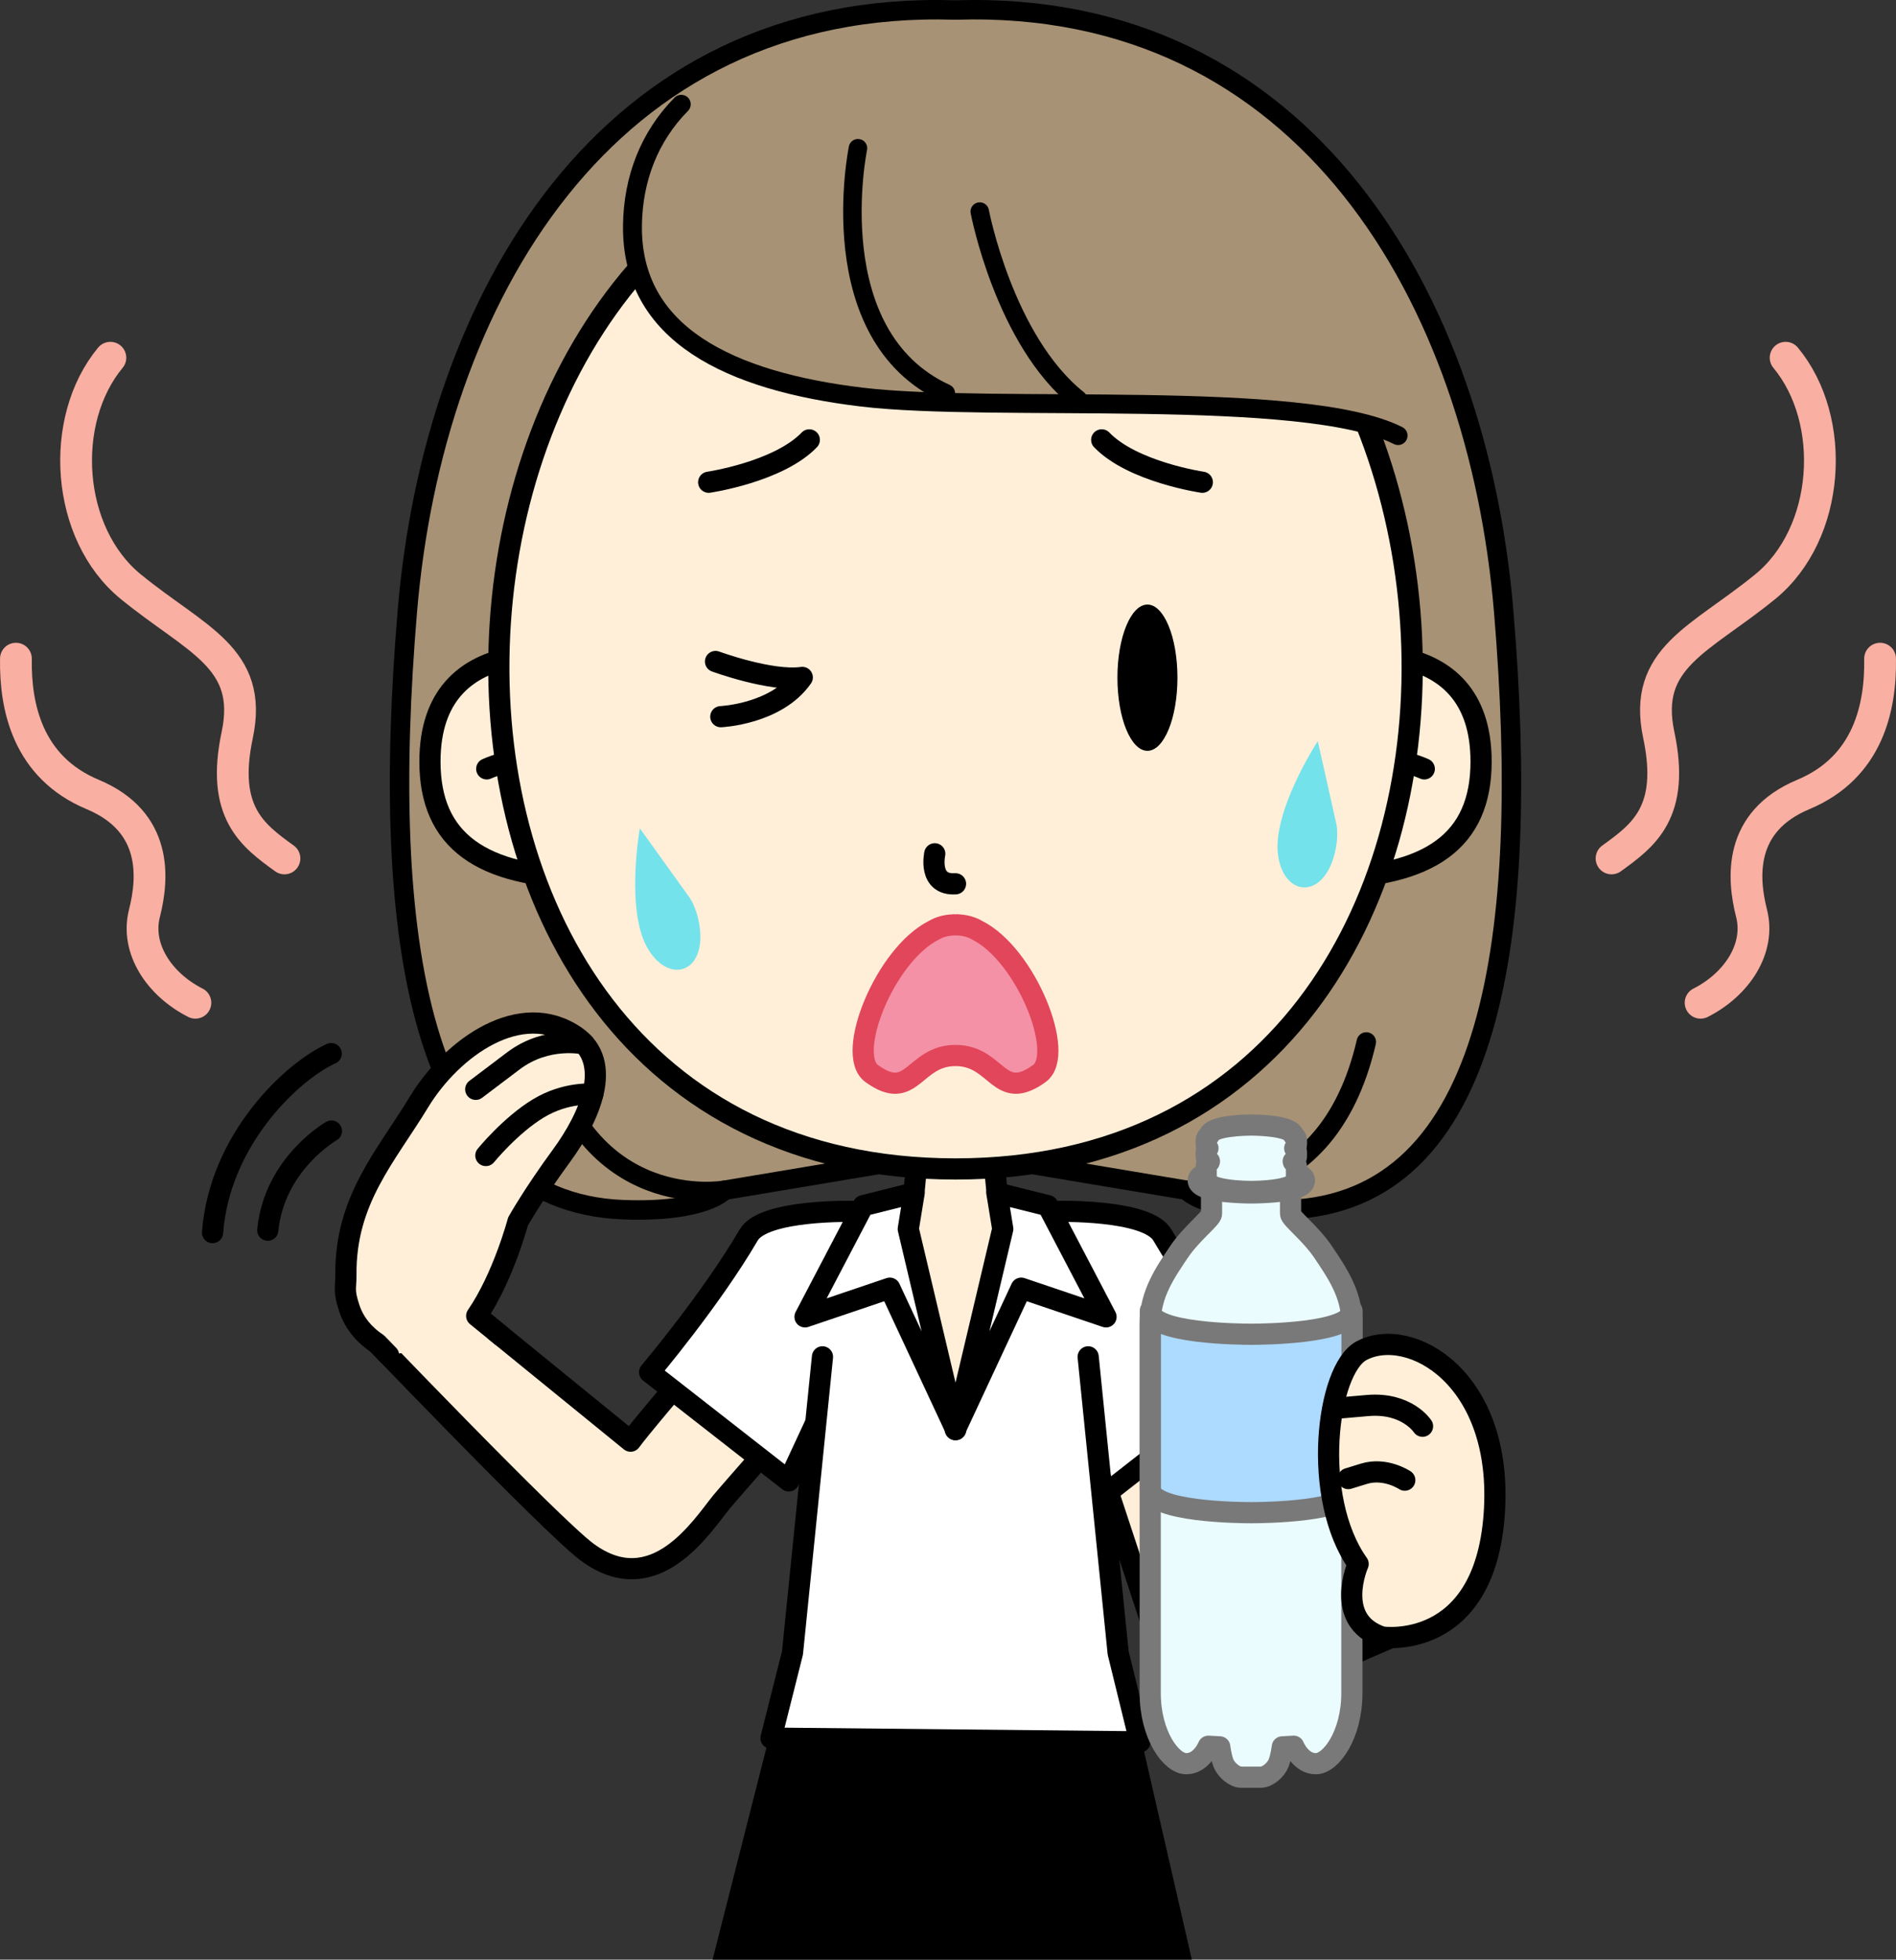<?xml version="1.0" encoding="UTF-8" standalone="no"?>
<svg
   xmlns:dc="http://purl.org/dc/elements/1.1/"
   xmlns:cc="http://creativecommons.org/ns#"
   xmlns:rdf="http://www.w3.org/1999/02/22-rdf-syntax-ns#"
   xmlns:svg="http://www.w3.org/2000/svg"
   xmlns="http://www.w3.org/2000/svg"
   xmlns:sodipodi="http://sodipodi.sourceforge.net/DTD/sodipodi-0.dtd"
   xmlns:inkscape="http://www.inkscape.org/namespaces/inkscape"
   version="1.1"
   x="0"
   y="0"
   width="358.056"
   height="370.021"
   viewBox="0 0 358.056 370.021"
   id="svg176"
   sodipodi:docname="humid.svg"
   inkscape:version="1.0.2-2 (e86c870879, 2021-01-15)">
  <rect x="0" y="0" width="358.056" height="370.021" fill="#333333" stroke="none"/>
  <sodipodi:namedview
     pagecolor="#ffffff"
     bordercolor="#666666"
     borderopacity="1"
     objecttolerance="10"
     gridtolerance="10"
     guidetolerance="10"
     inkscape:pageopacity="0"
     inkscape:pageshadow="2"
     inkscape:window-width="1920"
     inkscape:window-height="1017"
     id="namedview178"
     showgrid="false"
     fit-margin-top="0"
     fit-margin-left="0"
     fit-margin-right="0"
     fit-margin-bottom="0"
     inkscape:zoom="1.6070609"
     inkscape:cx="148.94957"
     inkscape:cy="238.83954"
     inkscape:window-x="-8"
     inkscape:window-y="-8"
     inkscape:window-maximized="1"
     inkscape:current-layer="g173" />
  <defs
     id="defs5">
    <clipPath
       id="Clip_1">
      <path
         d="M 361.897,-0.958 V 372.885 H 0.316 V -0.958 Z"
         id="path2" />
    </clipPath>
  </defs>
  <g
     id="Layer_1"
     transform="translate(-2.259,-2.864)">
    <g
       clip-path="url(#Clip_1)"
       id="g173">
      <path
         d="M 286.225,118.274 C 281.307,59.547 248.861,2.619 182.706,4.757 116.55,2.619 84.104,59.547 79.186,118.274 c -5.135,61.306 1.942,111.5 40.737,113 15.565,0.601 19.142,-3.665 19.142,-3.665 l 43.641,-7.303 43.64,7.303 c 0,0 3.578,4.266 19.143,3.665 38.795,-1.5 45.871,-51.694 40.736,-113"
         fill="#a79275"
         id="path11" />
      <path
         d="M 286.225,118.274 C 281.307,59.547 248.861,2.619 182.706,4.757 116.55,2.619 84.104,59.547 79.186,118.274 c -5.135,61.306 1.942,111.5 40.737,113 15.565,0.601 19.142,-3.665 19.142,-3.665 l 43.641,-7.303 43.64,7.303 c 0,0 3.578,4.266 19.143,3.665 38.795,-1.5 45.871,-51.694 40.736,-113 z"
         fill-opacity="0"
         stroke="#797979"
         stroke-width="3.671"
         stroke-linecap="round"
         stroke-linejoin="round"
         id="path13"
         style="stroke:#000000;stroke-opacity:1" />
      <path
         d="m 139.065,227.609 c 0,0 -26.373,4.662 -33.937,-28.002"
         fill-opacity="0"
         stroke="#797979"
         stroke-width="3.671"
         stroke-linecap="round"
         stroke-linejoin="round"
         id="path15"
         style="stroke:#000000;stroke-opacity:1" />
      <path
         d="m 226.346,227.609 c 0,0 26.373,4.662 33.938,-28.002"
         fill-opacity="0"
         stroke="#797979"
         stroke-width="3.671"
         stroke-linecap="round"
         stroke-linejoin="round"
         id="path17"
         style="stroke:#000000;stroke-opacity:1" />
      <path
         d="m 214.063,239.476 c 0,0 0.073,-1.281 -5.474,-4.341 -5.549,-3.06 -17.176,-7.281 -24.253,-6.891 -1.62,0.09 -2.591,0.159 -2.615,0.16 -0.023,0.001 -1.013,0.039 -2.633,0.123 -7.079,0.371 -18.186,5.815 -23.374,9.453 -5.188,3.636 -4.977,4.902 -4.977,4.902 0.295,6.701 6.395,23.9 6.395,23.9 l 26.568,-1.429 26.568,-1.429 c 0,0 4.219,-17.754 3.795,-24.448"
         fill="#ffffff"
         id="path19" />
      <path
         d="m 214.063,239.476 c 0,0 0.073,-1.281 -5.474,-4.341 -5.549,-3.06 -17.176,-7.281 -24.253,-6.891 -1.62,0.09 -2.591,0.159 -2.615,0.16 -0.023,0.001 -1.013,0.039 -2.633,0.123 -7.079,0.371 -18.186,5.815 -23.374,9.453 -5.188,3.636 -4.977,4.902 -4.977,4.902 0.295,6.701 6.395,23.9 6.395,23.9 l 26.568,-1.429 26.568,-1.429 c 0,0 4.219,-17.754 3.795,-24.448 z"
         fill-opacity="0"
         stroke="#797979"
         stroke-width="4"
         stroke-linecap="round"
         stroke-linejoin="round"
         id="path21" />
      <path
         d="m 195.008,230.685 -4.451,-2.574 -1.361,-14.38 -6.49,-4.22 -6.49,4.22 -1.362,14.38 -4.451,2.574 c 0,8.467 12.303,42.406 12.303,42.406 0,0 12.302,-33.748 12.302,-42.406"
         fill="#ffefd9"
         id="path23" />
      <path
         d="m 195.008,230.685 -4.451,-2.574 -1.361,-14.38 -6.49,-4.22 -6.49,4.22 -1.362,14.38 -4.451,2.574 c 0,8.467 12.303,42.406 12.303,42.406 0,0 12.302,-33.748 12.302,-42.406 z"
         fill-opacity="0"
         stroke="#797979"
         stroke-width="4"
         stroke-linecap="round"
         stroke-linejoin="round"
         id="path25"
         style="stroke:#000000;stroke-opacity:1" />
      <path
         d="m 156.23,236.542 c -3.673,1.021 -32.019,34.457 -34.892,38.443 l -35.251,-28.693 -16.297,6.38 c 0,0 36.664,38.347 43.388,43.292 12.712,9.349 21.653,-4.975 25.346,-9.517 1.381,-1.698 17.726,-20.189 20.866,-24.051"
         fill="#ffefd9"
         id="path27" />
      <path
         d="m 156.23,236.542 c -3.673,1.021 -32.019,34.457 -34.892,38.443 l -35.251,-28.693 -16.297,6.38 c 0,0 36.664,38.347 43.388,43.292 12.712,9.349 21.653,-4.975 25.346,-9.517 1.381,-1.698 17.726,-20.189 20.866,-24.051"
         fill-opacity="0"
         stroke="#797979"
         stroke-width="4"
         stroke-linecap="round"
         stroke-linejoin="round"
         id="path29"
         style="stroke:#000000;stroke-opacity:1" />
      <path
         d="m 235.401,324.866 -7.268,-18.173 31.721,-9.693 13.872,11.256 z"
         fill="#ffefd9"
         id="path31" />
      <path
         d="m 235.401,324.866 -7.268,-18.173 31.721,-9.693 13.872,11.256 z"
         fill-opacity="0"
         stroke="#797979"
         stroke-width="4"
         stroke-linecap="round"
         stroke-linejoin="round"
         id="path33"
         style="stroke:#000000;stroke-opacity:1" />
      <path
         d="m 204.078,261.925 16.538,50.195 c 0,0 2.124,7.646 10.47,7.646 3.788,0 9.716,-7 9.716,-7 -5.441,-20.368 -23.228,-71.963 -28.495,-74.888 l -1.149,-0.517"
         fill="#ffefd9"
         id="path35" />
      <path
         d="m 204.078,261.925 16.538,50.195 c 0,0 2.124,7.646 10.47,7.646 3.788,0 9.716,-7 9.716,-7 -5.441,-20.368 -23.228,-71.963 -28.495,-74.888 l -1.149,-0.517"
         fill-opacity="0"
         stroke="#797979"
         stroke-width="4"
         stroke-linecap="round"
         stroke-linejoin="round"
         id="path37"
         style="stroke:#000000;stroke-opacity:1" />
      <path
         d="m 201.762,231.603 c 0,0 17.129,-0.469 20.006,4.459 7.125,12.203 18.704,25.901 18.704,25.901 l -29.568,23.099 -5.953,-22.467"
         fill="#ffffff"
         id="path39" />
      <path
         d="m 201.762,231.603 c 0,0 17.129,-0.469 20.006,4.459 7.125,12.203 18.704,25.901 18.704,25.901 l -29.568,23.099 -5.953,-22.467"
         fill-opacity="0"
         stroke="#797979"
         stroke-width="4"
         stroke-linecap="round"
         stroke-linejoin="round"
         id="path41"
         style="stroke:#000000;stroke-opacity:1" />
      <path
         d="m 163.649,231.603 c 0,0 -17.129,-0.469 -20.006,4.459 -7.125,12.203 -18.704,25.901 -18.704,25.901 l 26.277,20.526 9.245,-19.894"
         fill="#ffffff"
         id="path43" />
      <path
         d="m 163.649,231.603 c 0,0 -17.129,-0.469 -20.006,4.459 -7.125,12.203 -18.704,25.901 -18.704,25.901 l 26.277,20.526 9.245,-19.894"
         fill-opacity="0"
         stroke="#797979"
         stroke-width="4"
         stroke-linecap="round"
         stroke-linejoin="round"
         id="path45"
         style="stroke:#000000;stroke-opacity:1" />
      <path
         style="fill:#000000;fill-opacity:1;stroke:#000000;stroke-width:0.99px;stroke-linecap:butt;stroke-linejoin:miter;stroke-opacity:1"
         d="m 137.396,372.657 10.328,-40.637 69.879,0.681 9.197,40.064 z"
         id="path1005" />
      <path
         d="m 157.581,259.062 -5.664,55.904 -4.051,16.093 69.678,0.699 -4.123,-16.792 -5.664,-55.904"
         fill="#ffffff"
         id="path51" />
      <path
         d="m 157.581,259.062 -5.664,55.904 -4.051,16.093 69.678,0.699 -4.123,-16.792 -5.664,-55.904"
         fill-opacity="0"
         stroke="#797979"
         stroke-width="4"
         stroke-linecap="round"
         stroke-linejoin="round"
         id="path53"
         style="stroke:#000000;stroke-opacity:1" />
      <path
         d="m 170.442,245.435 c 0,5.521 12.303,27.656 12.303,27.656 0,0 12.303,-22.01 12.303,-27.656"
         fill="#ffefd9"
         id="path59" />
      <path
         d="m 174.893,228.111 -9.617,2.406 -10.992,20.997 16.014,-5.417 12.453,26.712 -8.967,-37.89 z"
         fill="#ffffff"
         id="path63" />
      <path
         d="m 174.893,228.111 -9.617,2.406 -10.992,20.997 16.014,-5.417 12.453,26.712 -8.967,-37.89 z"
         fill-opacity="0"
         stroke="#797979"
         stroke-width="4"
         stroke-linecap="round"
         stroke-linejoin="round"
         id="path65"
         style="stroke:#000000;stroke-opacity:1" />
      <path
         d="m 190.518,228.111 9.619,2.406 10.991,20.997 -16.014,-5.417 -12.453,26.712 8.967,-37.89 z"
         fill="#ffffff"
         id="path67" />
      <path
         d="m 190.518,228.111 9.619,2.406 10.991,20.997 -16.014,-5.417 -12.453,26.712 8.967,-37.89 z"
         fill-opacity="0"
         stroke="#797979"
         stroke-width="4"
         stroke-linecap="round"
         stroke-linejoin="round"
         id="path69"
         style="stroke:#000000;stroke-opacity:1" />
      <path
         d="m 111.595,127.029 c 0,0 -28.141,-5.808 -28.141,19.636 0,14.967 9.687,21.763 29.605,22.048"
         fill="#ffefd9"
         id="path71" />
      <path
         d="m 111.595,127.029 c 0,0 -28.141,-5.808 -28.141,19.636 0,14.967 9.687,21.763 29.605,22.048"
         fill-opacity="0"
         stroke="#797979"
         stroke-width="4"
         stroke-linecap="round"
         stroke-linejoin="round"
         id="path73"
         style="stroke:#000000;stroke-opacity:1" />
      <path
         d="m 94.177,148.042 c 0,0 3.689,-1.704 7.205,-1.682"
         fill="#ffefd9"
         id="path75" />
      <path
         d="m 94.177,148.042 c 0,0 3.689,-1.704 7.205,-1.682"
         fill-opacity="0"
         stroke="#797979"
         stroke-width="4"
         stroke-linecap="round"
         stroke-linejoin="round"
         id="path77"
         style="stroke:#000000;stroke-opacity:1" />
      <path
         d="m 253.815,127.029 c 0,0 28.143,-5.808 28.143,19.636 0,14.967 -9.69,21.763 -29.608,22.048"
         fill="#ffefd9"
         id="path79" />
      <path
         d="m 253.815,127.029 c 0,0 28.143,-5.808 28.143,19.636 0,14.967 -9.69,21.763 -29.608,22.048"
         fill-opacity="0"
         stroke="#797979"
         stroke-width="4"
         stroke-linecap="round"
         stroke-linejoin="round"
         id="path81"
         style="stroke:#000000;stroke-opacity:1" />
      <path
         d="m 271.233,148.042 c 0,0 -3.689,-1.704 -7.205,-1.682"
         fill="#ffefd9"
         id="path83" />
      <path
         d="m 271.233,148.042 c 0,0 -3.689,-1.704 -7.205,-1.682"
         fill-opacity="0"
         stroke="#797979"
         stroke-width="4"
         stroke-linecap="round"
         stroke-linejoin="round"
         id="path85"
         style="stroke:#000000;stroke-opacity:1" />
      <path
         d="m 182.705,223.583 c -120.76,0 -109.076,-196.947 0,-196.947 109.077,0 120.761,196.947 0,196.947"
         fill="#ffefd9"
         id="path87" />
      <path
         d="m 182.705,223.583 c -120.76,0 -109.076,-196.947 0,-196.947 109.077,0 120.761,196.947 0,196.947 z"
         fill-opacity="0"
         stroke="#797979"
         stroke-width="4"
         stroke-linecap="round"
         stroke-linejoin="round"
         id="path89"
         style="stroke:#000000;stroke-opacity:1" />
      <path
         d="m 121.7,45.378 c -0.278,20.617 18.4,29.478 43.328,32.468 24.93,2.991 83.449,-1.709 101.256,7.264 0,0 -6.926,-74.797 -99.568,-74.797 -29.772,0 -44.75,15.461 -45.016,35.065"
         fill="#a79275"
         id="path91" />
      <path
         d="m 130.913,22.552 c -6.026,6.101 -9.094,14.048 -9.213,22.826 -0.278,20.617 18.4,29.478 43.328,32.468 24.93,2.991 83.449,-1.709 101.256,7.264"
         fill-opacity="0"
         stroke="#797979"
         stroke-width="3.571"
         stroke-linecap="round"
         stroke-linejoin="round"
         id="path93"
         style="stroke:#000000;stroke-opacity:1" />
      <path
         d="m 164.284,30.853 c 0,0 -7.302,35.317 16.599,46.281"
         fill-opacity="0"
         stroke="#797979"
         stroke-width="3.492"
         stroke-linecap="round"
         stroke-linejoin="round"
         id="path95"
         style="stroke:#000000;stroke-opacity:1" />
      <path
         d="m 187.284,42.815 c 0,0 4.642,24.383 18.571,35.474"
         fill-opacity="0"
         stroke="#797979"
         stroke-width="3.492"
         stroke-linecap="round"
         stroke-linejoin="round"
         id="path97"
         style="stroke:#000000;stroke-opacity:1" />
      <path
         d="m 178.787,164.075 c 0,0 -1.333,6 3.919,5.667"
         fill-opacity="0"
         stroke="#797979"
         stroke-width="4"
         stroke-linecap="round"
         stroke-linejoin="round"
         id="path99"
         style="stroke:#000000;stroke-opacity:1" />
      <path
         d="m 186.778,178.507 c -0.988,-0.582 -2.179,-0.937 -3.594,-1.004 -0.048,-0.003 -0.095,-0.013 -0.142,-0.015 -0.117,-0.003 -0.223,0.006 -0.337,0.006 -0.114,0 -0.22,-0.009 -0.337,-0.006 -0.047,0.002 -0.095,0.012 -0.143,0.015 -1.415,0.067 -2.605,0.422 -3.593,1.004 -9.233,4.595 -16.776,23.423 -11.764,27.054 7.73,5.601 7.888,-3.398 15.837,-3.398 7.949,0 8.106,8.999 15.837,3.398 5.011,-3.631 -2.532,-22.459 -11.764,-27.054"
         fill="#f4aca6"
         id="path101"
         style="fill:#f491a6;fill-opacity:1" />
      <path
         d="m 186.778,178.507 c -0.988,-0.582 -2.179,-0.937 -3.594,-1.004 -0.048,-0.003 -0.095,-0.013 -0.142,-0.015 -0.117,-0.003 -0.223,0.006 -0.337,0.006 -0.114,0 -0.22,-0.009 -0.337,-0.006 -0.047,0.002 -0.095,0.012 -0.143,0.015 -1.415,0.067 -2.605,0.422 -3.593,1.004 -9.233,4.595 -16.776,23.423 -11.764,27.054 7.73,5.601 7.888,-3.398 15.837,-3.398 7.949,0 8.106,8.999 15.837,3.398 5.011,-3.631 -2.532,-22.459 -11.764,-27.054 z"
         fill-opacity="0"
         stroke="#797979"
         stroke-width="4"
         stroke-linecap="round"
         stroke-linejoin="round"
         id="path103"
         style="stroke:#e2465b;stroke-opacity:1" />
      <path
         d="m 224.618,130.824 c 0,7.627 -2.537,13.81 -5.668,13.81 -3.131,0 -5.668,-6.183 -5.668,-13.81 0,-7.627 2.537,-13.808 5.668,-13.808 3.131,0 5.668,6.181 5.668,13.808"
         fill="#797979"
         id="path105"
         style="fill:#000000;fill-opacity:1" />
      <path
         d="m 138.384,138.186 c 0,0 10.516,-0.449 15.383,-7.412 -5.883,0.849 -16.383,-3.006 -16.383,-3.006"
         fill-opacity="0"
         stroke="#797979"
         stroke-width="4"
         stroke-linecap="round"
         stroke-linejoin="round"
         id="path107"
         style="stroke:#000000;stroke-opacity:1" />
      <path
         d="m 123.09,159.27 c 0,0 -2.847,15.986 1.72,23.073 3.985,6.183 10.346,4.157 9.662,-3.707 -0.341,-3.935 -1.96,-6.244 -1.96,-6.244"
         fill="#b4e2eb"
         id="path109"
         style="fill:#73e2eb;fill-opacity:1" />
      <path
         d="m 251.121,142.801 c 0,0 -8.88,13.594 -7.453,21.903 1.245,7.249 7.891,7.877 10.341,0.373 1.227,-3.754 0.643,-6.512 0.643,-6.512"
         fill="#b4e2eb"
         id="path113"
         style="fill:#73e2eb;fill-opacity:1" />
      <path
         d="m 136.094,93.92 c 0,0 13.167,-1.935 19,-8"
         fill-opacity="0"
         stroke="#797979"
         stroke-width="4"
         stroke-linecap="round"
         stroke-linejoin="round"
         id="path117"
         style="stroke:#000000;stroke-opacity:1" />
      <path
         d="m 229.315,93.92 c 0,0 -13.167,-1.935 -19,-8"
         fill-opacity="0"
         stroke="#797979"
         stroke-width="4"
         stroke-linecap="round"
         stroke-linejoin="round"
         id="path119"
         style="stroke:#000000;stroke-opacity:1" />
      <path
         d="m 75.635,258.753 -2.139,-2.21 c -2.118,-1.392 -4.232,-3.536 -5.263,-6.636 -1.154,-3.468 -0.628,-3.772 -0.652,-6.31 -0.137,-14.185 7.559,-22.369 13.801,-32.652 6.246,-10.285 19.233,-19.552 29.61,-12.372 7.177,4.965 2.614,15.279 -2.714,22.539 -5.328,7.268 -8.198,12.399 -8.198,12.399 0,0 -2.813,10.586 -7.8,17.823 l 4.699,3.823"
         fill="#ffefd9"
         id="path121" />
      <path
         d="m 75.635,258.753 -2.139,-2.21 c -2.118,-1.392 -4.232,-3.536 -5.263,-6.636 -1.154,-3.468 -0.628,-3.772 -0.652,-6.31 -0.137,-14.185 7.559,-22.369 13.801,-32.652 6.246,-10.285 19.233,-19.552 29.61,-12.372 7.177,4.965 2.614,15.279 -2.714,22.539 -5.328,7.268 -8.198,12.399 -8.198,12.399 0,0 -2.813,10.586 -7.8,17.823 l 4.699,3.823"
         fill-opacity="0"
         stroke="#797979"
         stroke-width="4"
         stroke-linecap="round"
         stroke-linejoin="round"
         id="path123"
         style="stroke:#000000;stroke-opacity:1" />
      <path
         d="m 114.205,209.477 c 0,0 -5.007,-0.514 -10.285,2.68 -5.276,3.195 -9.908,8.893 -9.908,8.893"
         fill="#ffefd9"
         id="path125" />
      <path
         d="m 114.205,209.477 c 0,0 -5.007,-0.514 -10.285,2.68 -5.276,3.195 -9.908,8.893 -9.908,8.893"
         fill-opacity="0"
         stroke="#797979"
         stroke-width="4"
         stroke-linecap="round"
         stroke-linejoin="round"
         id="path127"
         style="stroke:#000000;stroke-opacity:1" />
      <path
         d="m 112.596,199.988 c 0,0 -6.979,-1.631 -13.368,3.176 -5.459,4.11 -7.126,5.387 -7.126,5.387"
         fill="#ffefd9"
         id="path129" />
      <path
         d="m 112.596,199.988 c 0,0 -6.979,-1.631 -13.368,3.176 -5.459,4.11 -7.126,5.387 -7.126,5.387"
         fill-opacity="0"
         stroke="#797979"
         stroke-width="4"
         stroke-linecap="round"
         stroke-linejoin="round"
         id="path131"
         style="stroke:#000000;stroke-opacity:1" />
      <path
         d="m 252.185,239.346 c -2.386,-3.582 -6.207,-6.447 -6.207,-7.284 v -5.388 h -14.924 v 5.388 c 0,0.837 -3.82,3.702 -6.209,7.284 -2.386,3.581 -5.371,7.759 -5.371,13.252 v 69.959 c 0,7.877 3.943,13.328 6.808,13.328 2.865,0 4.176,-3.3 4.176,-3.3 l 2.15,0.119 c 0,0 0.236,1.91 0.715,3.103 0.478,1.194 2.03,2.627 3.343,2.627 h 3.7 c 1.313,0 2.865,-1.433 3.344,-2.627 0.477,-1.193 0.715,-3.103 0.715,-3.103 l 2.15,-0.119 c 0,0 1.309,3.3 4.176,3.3 2.863,0 6.807,-5.451 6.807,-13.328 v -69.959 c 0,-5.493 -2.985,-9.671 -5.373,-13.252"
         fill="#ebfcff"
         id="path133" />
      <path
         d="m 252.185,239.346 c -2.386,-3.582 -6.207,-6.447 -6.207,-7.284 v -5.388 h -14.924 v 5.388 c 0,0.837 -3.82,3.702 -6.209,7.284 -2.386,3.581 -5.371,7.759 -5.371,13.252 v 69.959 c 0,7.877 3.943,13.328 6.808,13.328 2.865,0 4.176,-3.3 4.176,-3.3 l 2.15,0.119 c 0,0 0.236,1.91 0.715,3.103 0.478,1.194 2.03,2.627 3.343,2.627 h 3.7 c 1.313,0 2.865,-1.433 3.344,-2.627 0.477,-1.193 0.715,-3.103 0.715,-3.103 l 2.15,-0.119 c 0,0 1.309,3.3 4.176,3.3 2.863,0 6.807,-5.451 6.807,-13.328 v -69.959 c 0,-5.493 -2.985,-9.671 -5.373,-13.252 z"
         fill-opacity="0"
         stroke="#797979"
         stroke-width="4"
         stroke-linecap="round"
         stroke-linejoin="round"
         id="path135" />
      <path
         d="m 238.573,223.421 c -1.028,0 -10.036,0.065 -10.036,2.347 0,2.281 9.008,2.346 10.036,2.346 1.026,0 10.035,-0.065 10.035,-2.346 0,-2.282 -9.009,-2.347 -10.035,-2.347"
         fill="#ffffff"
         id="path137" />
      <path
         d="m 238.573,223.421 c -1.028,0 -10.036,0.065 -10.036,2.347 0,2.281 9.008,2.346 10.036,2.346 1.026,0 10.035,-0.065 10.035,-2.346 0,-2.282 -9.009,-2.347 -10.035,-2.347 z"
         fill-opacity="0"
         stroke="#797979"
         stroke-width="4"
         stroke-linecap="round"
         stroke-linejoin="round"
         id="path139" />
      <path
         d="m 247.093,218.175 c 0,-0.366 -0.21,-0.673 -0.559,-0.931 -0.438,-1.891 -7.172,-1.947 -7.961,-1.947 -0.792,0 -7.525,0.056 -7.963,1.947 -0.35,0.258 -0.561,0.565 -0.561,0.931 v 0.768 c 0,0.277 0.12,0.519 0.329,0.734 -0.209,0.214 -0.329,0.457 -0.329,0.734 v 0.769 c 0,0.381 0.237,0.695 0.614,0.96 -0.012,0.027 -0.011,0.059 -0.021,0.09 -0.362,0.261 -0.593,0.57 -0.593,0.943 v 2.368 c 0,2.225 7.651,2.288 8.524,2.288 0.872,0 8.52,-0.063 8.52,-2.288 v -2.368 c 0,-0.373 -0.229,-0.682 -0.592,-0.943 -0.009,-0.031 -0.009,-0.063 -0.02,-0.09 0.376,-0.265 0.612,-0.578 0.612,-0.96 v -0.769 c 0,-0.277 -0.118,-0.52 -0.329,-0.734 0.211,-0.215 0.329,-0.457 0.329,-0.734 z"
         fill="#ebfcff"
         id="path141" />
      <path
         d="m 247.093,218.175 c 0,-0.366 -0.21,-0.673 -0.559,-0.931 -0.438,-1.891 -7.172,-1.947 -7.961,-1.947 -0.792,0 -7.525,0.056 -7.963,1.947 -0.35,0.258 -0.561,0.565 -0.561,0.931 v 0.768 c 0,0.277 0.12,0.519 0.329,0.734 -0.209,0.214 -0.329,0.457 -0.329,0.734 v 0.769 c 0,0.381 0.237,0.695 0.614,0.96 -0.012,0.027 -0.011,0.059 -0.021,0.09 -0.362,0.261 -0.593,0.57 -0.593,0.943 v 2.368 c 0,2.225 7.651,2.288 8.524,2.288 0.872,0 8.52,-0.063 8.52,-2.288 v -2.368 c 0,-0.373 -0.229,-0.682 -0.592,-0.943 -0.009,-0.031 -0.009,-0.063 -0.02,-0.09 0.376,-0.265 0.612,-0.578 0.612,-0.96 v -0.769 c 0,-0.277 -0.118,-0.52 -0.329,-0.734 0.211,-0.215 0.329,-0.457 0.329,-0.734 z"
         fill-opacity="0"
         stroke="#797979"
         stroke-width="4"
         stroke-linecap="round"
         stroke-linejoin="round"
         id="path143" />
      <path
         d="m 238.543,254.797 c -1.949,0 -19.041,-0.123 -19.041,-4.453 v 33.693 c 0,4.329 17.092,4.453 19.041,4.453 1.951,0 19.043,-0.124 19.043,-4.453 v -33.693 c 0,4.33 -17.092,4.453 -19.043,4.453"
         fill="#addaff"
         id="path145" />
      <path
         d="m 238.543,254.797 c -1.949,0 -19.041,-0.123 -19.041,-4.453 v 33.693 c 0,4.329 17.092,4.453 19.041,4.453 1.951,0 19.043,-0.124 19.043,-4.453 v -33.693 c 0,4.33 -17.092,4.453 -19.043,4.453 z"
         fill-opacity="0"
         stroke="#797979"
         stroke-width="4"
         stroke-linecap="round"
         stroke-linejoin="round"
         id="path147" />
      <path
         d="m 263.262,311.967 c 0,0 19.243,2.887 21.167,-23.064 1.923,-25.949 -16.009,-35.853 -25.066,-30.991 -6.591,3.538 -9.55,27.703 -0.622,40.253 0,0 -4.74,10.742 4.521,13.802"
         fill="#ffefd9"
         id="path149" />
      <path
         d="m 263.262,311.967 c 0,0 19.243,2.887 21.167,-23.064 1.923,-25.949 -16.009,-35.853 -25.066,-30.991 -6.591,3.538 -9.55,27.703 -0.622,40.253 0,0 -4.74,10.742 4.521,13.802 z"
         fill-opacity="0"
         stroke="#797979"
         stroke-width="4"
         stroke-linecap="round"
         stroke-linejoin="round"
         id="path151"
         style="stroke:#000000;stroke-opacity:1" />
      <path
         d="m 267.548,282.348 c 0,0 -3.657,-2.457 -7.715,-1.207 -6.674,2.053 0,0 0,0"
         fill="#797979"
         id="path153" />
      <path
         d="m 267.548,282.348 c 0,0 -3.657,-2.457 -7.715,-1.207 -6.674,2.053 0,0 0,0"
         fill-opacity="0"
         stroke="#797979"
         stroke-width="4"
         stroke-linecap="round"
         stroke-linejoin="round"
         id="path155"
         style="stroke:#000000;stroke-opacity:1" />
      <path
         d="m 270.903,272.165 c 0,0 -2.949,-4.556 -10.401,-3.907 -11.6,1.011 0,0 0,0"
         fill="#797979"
         id="path157" />
      <path
         d="m 270.903,272.165 c 0,0 -2.949,-4.556 -10.401,-3.907 -11.6,1.011 0,0 0,0"
         fill-opacity="0"
         stroke="#797979"
         stroke-width="4"
         stroke-linecap="round"
         stroke-linejoin="round"
         id="path159"
         style="stroke:#000000;stroke-opacity:1" />
      <path
         d="m 64.845,216.426 c 0,0 -10.775,6.138 -12.019,18.726"
         fill-opacity="0"
         stroke="#797979"
         stroke-width="4"
         stroke-linecap="round"
         stroke-linejoin="round"
         id="path161"
         style="stroke:#000000;stroke-opacity:1" />
      <path
         d="m 64.807,201.806 c -7.316,3.302 -21.084,16.135 -22.406,33.799"
         fill-opacity="0"
         stroke="#797979"
         stroke-width="4"
         stroke-linecap="round"
         stroke-linejoin="round"
         id="path163"
         style="stroke:#000000;stroke-opacity:1" />
      <path
         d="m 23.104,70.41 c -9.805,11.819 -8.436,33.203 3.857,43.239 12.293,10.034 23.195,13.365 20.099,27.988 -3.096,14.621 2.91,18.969 8.918,23.316"
         fill-opacity="0"
         stroke="#f9afa2"
         stroke-width="6"
         stroke-linecap="round"
         stroke-linejoin="round"
         id="path165" />
      <path
         d="m 5.266,127.233 c -0.152,9.118 2.21,20.512 14.509,25.651 12.299,5.14 11.445,15.803 9.759,22.443 -1.688,6.642 2.778,13.406 9.626,16.878"
         fill-opacity="0"
         stroke="#f9afa2"
         stroke-width="6"
         stroke-linecap="round"
         stroke-linejoin="round"
         id="path167" />
      <path
         d="m 339.47,70.41 c 9.806,11.819 8.437,33.203 -3.856,43.239 -12.293,10.034 -23.195,13.365 -20.1,27.988 3.097,14.621 -2.91,18.969 -8.918,23.316"
         fill-opacity="0"
         stroke="#f9afa2"
         stroke-width="6"
         stroke-linecap="round"
         stroke-linejoin="round"
         id="path169" />
      <path
         d="m 357.308,127.233 c 0.153,9.118 -2.21,20.512 -14.508,25.651 -12.299,5.14 -11.446,15.803 -9.759,22.443 1.687,6.642 -2.779,13.406 -9.626,16.878"
         fill-opacity="0"
         stroke="#f9afa2"
         stroke-width="6"
         stroke-linecap="round"
         stroke-linejoin="round"
         id="path171" />
    </g>
  </g>
</svg>
